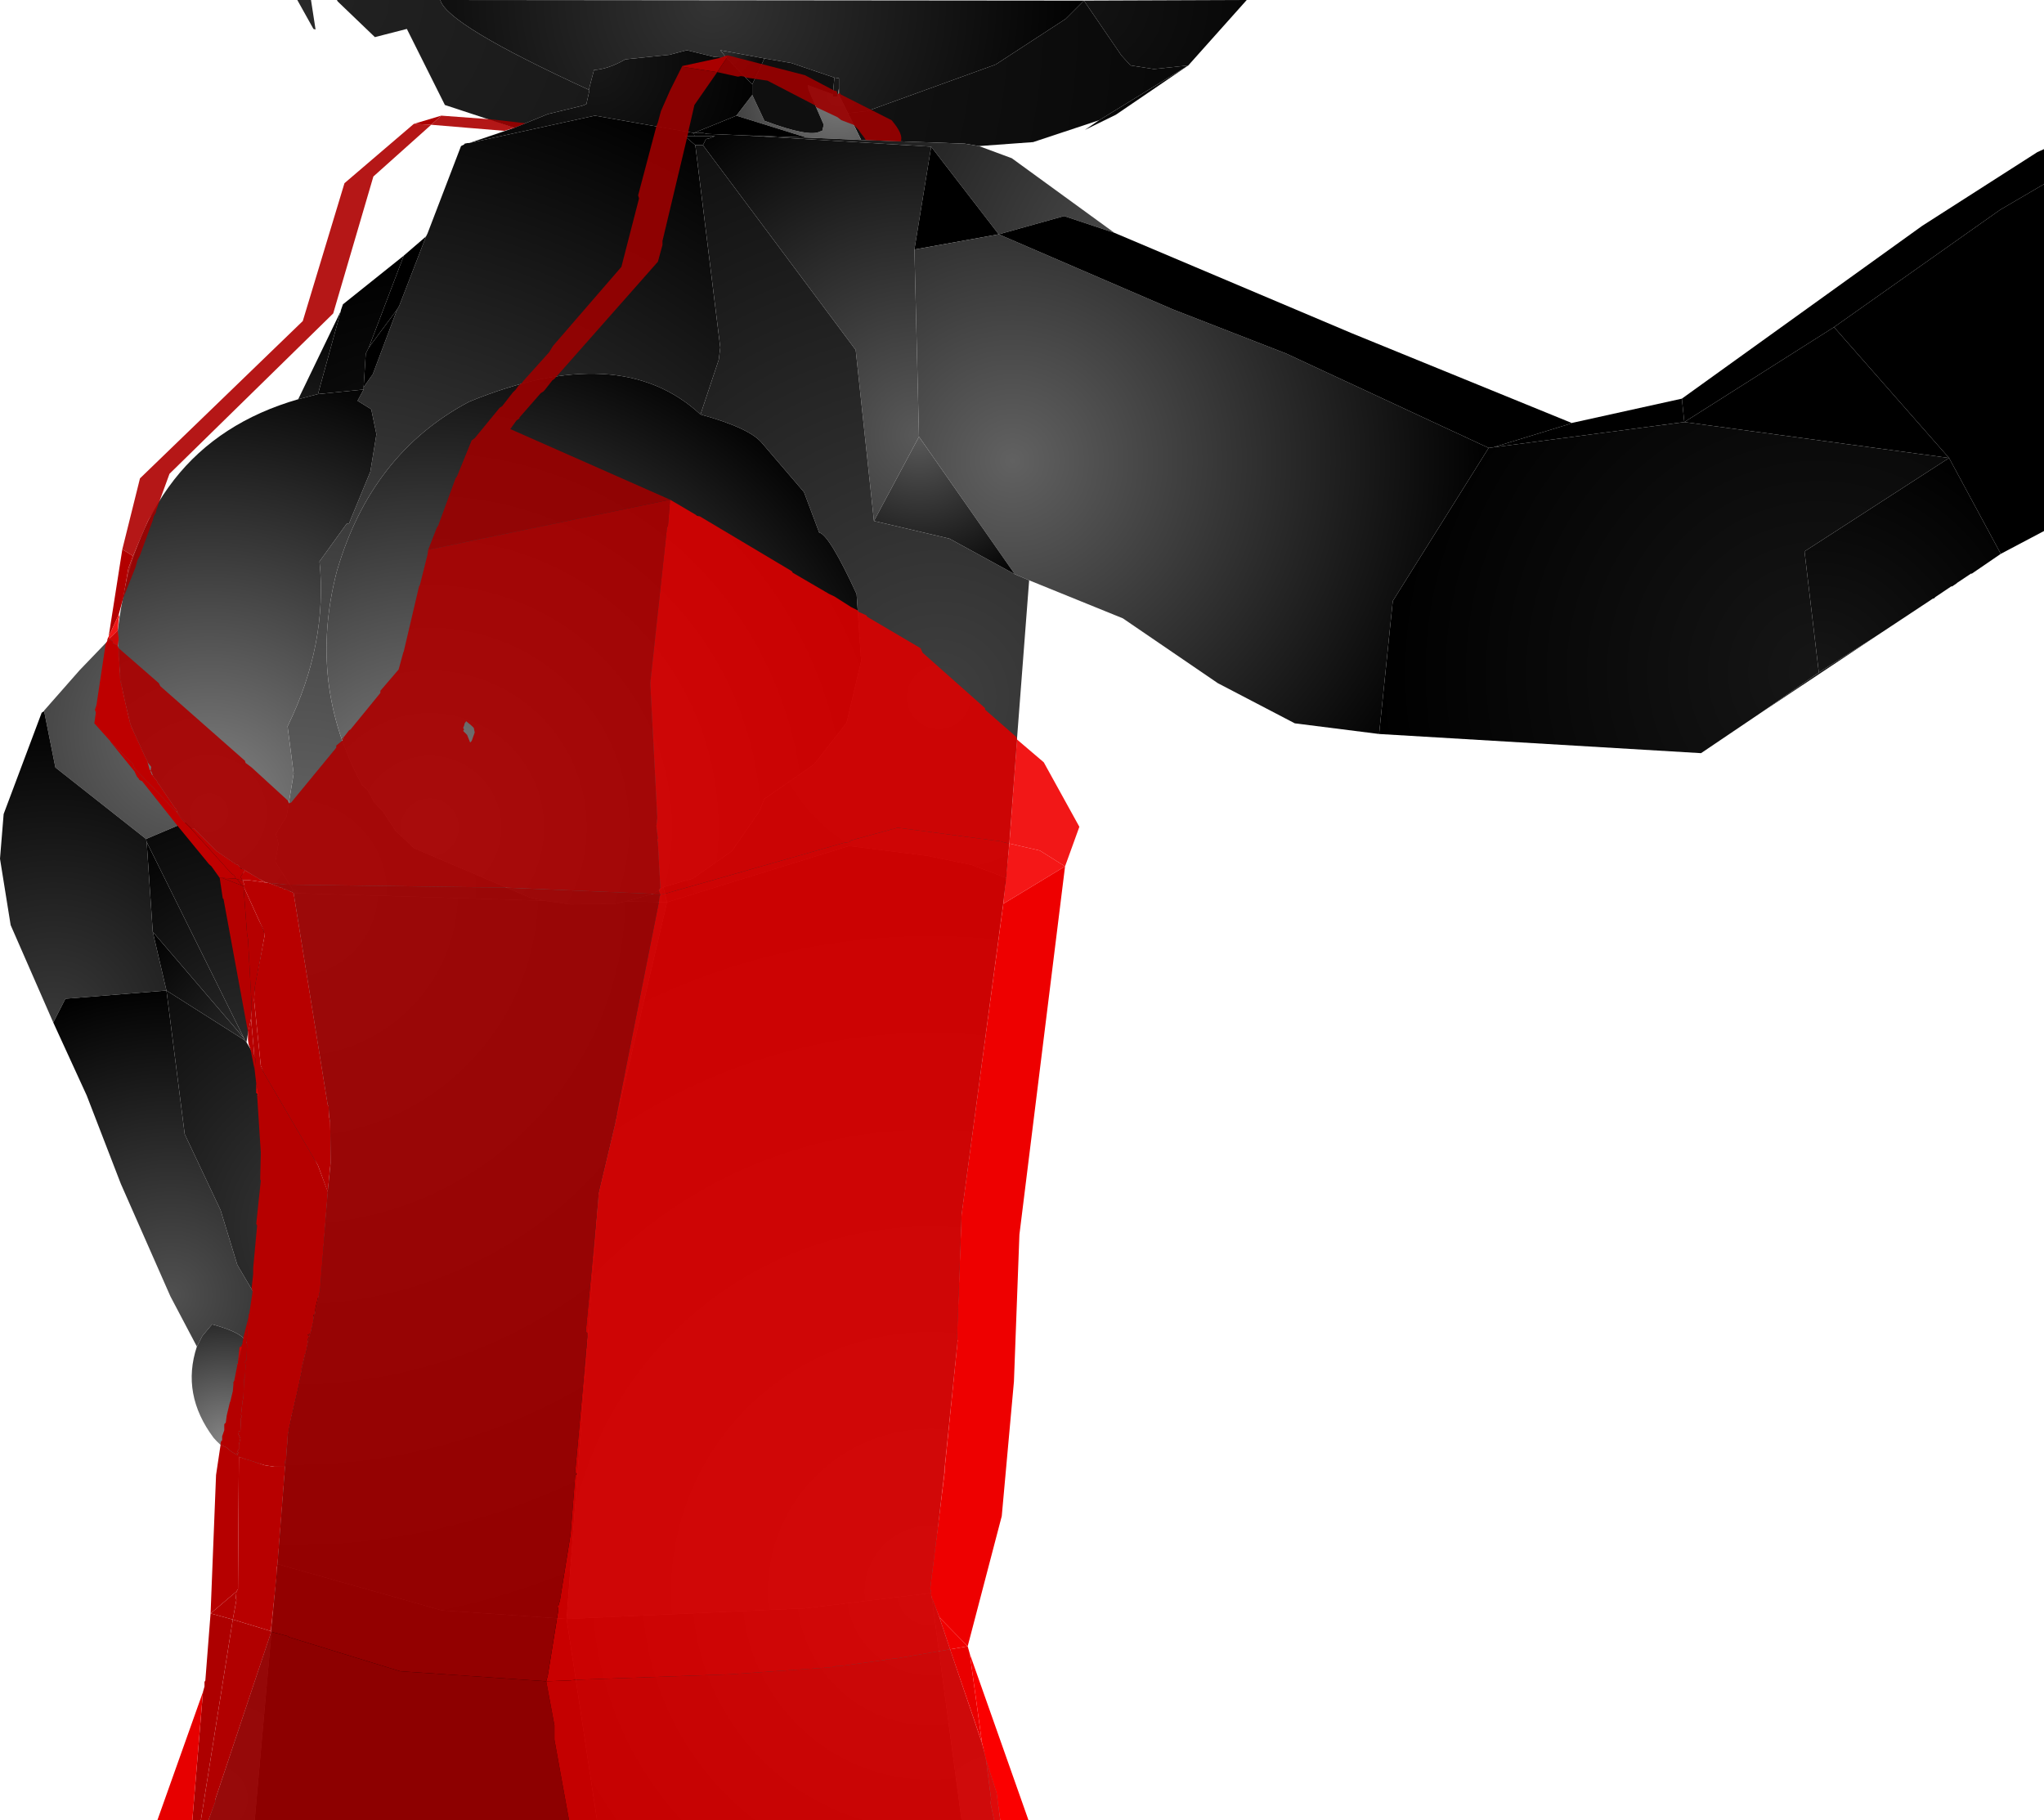 <?xml version="1.0" encoding="UTF-8" standalone="no"?>
<svg xmlns:xlink="http://www.w3.org/1999/xlink" height="299.1px" width="335.85px" xmlns="http://www.w3.org/2000/svg">
  <g transform="matrix(1.0, 0.0, 0.0, 1.0, 336.75, 300.0)">
    <path d="M-264.4 -300.0 L-158.65 -299.9 -161.65 -296.9 -173.15 -289.4 -194.25 -281.75 -197.4 -281.4 -198.9 -284.4 -198.9 -285.5 -198.9 -287.15 -199.65 -287.25 -206.75 -289.65 -211.15 -290.4 -218.4 -291.75 -217.4 -290.5 -219.4 -290.65 -223.9 -291.75 -226.75 -291.0 -234.0 -290.25 Q-236.75 -288.65 -239.15 -288.5 L-240.0 -285.25 Q-263.4 -296.0 -264.4 -300.0" fill="url(#gradient0)" fill-rule="evenodd" stroke="none"/>
    <path d="M-158.65 -299.9 L-131.9 -300.0 -141.5 -289.25 -147.15 -288.65 -151.0 -289.25 -152.5 -290.9 -158.65 -299.9" fill="url(#gradient1)" fill-rule="evenodd" stroke="none"/>
    <path d="M-252.25 -279.0 L-263.65 -282.75 -269.9 -295.25 -275.15 -293.9 -281.25 -299.75 -281.4 -300.0 -264.4 -300.0 Q-263.4 -296.0 -240.0 -285.25 L-239.9 -285.15 -240.4 -282.9 -241.0 -282.65 -246.75 -281.25 -252.25 -279.0 M-156.15 -280.25 L-167.0 -276.65 -175.9 -276.0 -178.25 -276.4 -195.25 -277.0 -197.4 -281.4 -194.25 -281.75 -173.15 -289.4 -161.65 -296.9 -158.65 -299.9 -152.5 -290.9 -151.0 -289.25 -147.15 -288.65 -141.5 -289.25 -156.15 -280.25" fill="url(#gradient2)" fill-rule="evenodd" stroke="none"/>
    <path d="M-197.4 -281.4 L-195.25 -277.0 -204.25 -277.4 -215.75 -281.0 -213.15 -284.4 -211.15 -280.15 Q-203.75 -277.4 -202.0 -278.4 L-201.65 -278.5 -201.4 -279.5 -203.9 -285.25 -204.0 -286.0 -199.9 -284.5 -199.9 -284.15 -199.15 -284.15 -198.9 -285.5 -198.9 -284.4 -197.4 -281.4" fill="url(#gradient3)" fill-rule="evenodd" stroke="none"/>
    <path d="M-199.9 -284.5 L-199.65 -287.25 -198.9 -287.15 -198.9 -285.5 -199.15 -284.15 -199.9 -284.15 -199.9 -284.5" fill="url(#gradient4)" fill-rule="evenodd" stroke="none"/>
    <path d="M-199.9 -284.5 L-204.0 -286.0 -203.9 -285.25 -201.4 -279.5 -201.65 -278.5 -202.0 -278.4 Q-203.75 -277.4 -211.15 -280.15 L-213.15 -284.4 -213.15 -286.15 -211.15 -290.4 -206.75 -289.65 -199.65 -287.25 -199.9 -284.5" fill="url(#gradient5)" fill-rule="evenodd" stroke="none"/>
    <path d="M-211.15 -290.4 L-213.15 -286.15 -217.4 -290.5 -218.4 -291.75 -211.15 -290.4" fill="url(#gradient6)" fill-rule="evenodd" stroke="none"/>
    <path d="M-259.65 -276.5 L-252.25 -279.0 -246.75 -281.25 -241.0 -282.65 -240.4 -282.9 -239.9 -285.15 -240.0 -285.25 -239.15 -288.5 Q-236.75 -288.65 -234.0 -290.25 L-226.75 -291.0 -223.9 -291.75 -219.4 -290.65 -217.4 -290.5 -213.15 -286.15 -213.15 -284.4 -215.75 -281.0 -222.75 -278.15 -239.0 -281.0 -259.65 -276.5" fill="url(#gradient7)" fill-rule="evenodd" stroke="none"/>
    <path d="M-284.9 -295.15 L-285.25 -295.25 -287.9 -300.0 -285.65 -300.0 -284.9 -295.15" fill="url(#gradient8)" fill-rule="evenodd" stroke="none"/>
    <path d="M-215.75 -281.0 L-204.25 -277.4 -214.4 -277.75 -220.5 -278.0 -221.25 -278.15 -222.75 -278.15 -215.75 -281.0" fill="url(#gradient9)" fill-rule="evenodd" stroke="none"/>
    <path d="M-266.75 -261.15 L-266.5 -261.65 -261.0 -276.0 -260.5 -276.25 -260.4 -276.4 -259.9 -276.5 -259.65 -276.5 -239.0 -281.0 -222.75 -278.15 -222.65 -277.65 -224.25 -277.65 -222.5 -276.15 -218.4 -242.9 -218.65 -240.9 -221.65 -231.9 Q-234.9 -244.15 -259.65 -234.0 -275.75 -225.5 -281.4 -206.15 -286.25 -187.5 -277.25 -171.0 L-276.4 -170.25 -275.25 -168.15 -273.9 -166.75 -271.75 -163.5 -268.75 -160.65 -249.65 -152.5 -247.25 -152.0 -288.5 -153.25 -288.75 -153.4 -288.75 -154.0 -291.5 -158.4 -291.0 -161.4 -291.4 -163.0 -289.65 -165.9 -288.5 -172.9 -289.5 -180.65 Q-282.9 -194.15 -284.25 -207.75 L-279.75 -214.0 -279.4 -214.0 -275.9 -222.5 -274.9 -228.65 -275.75 -232.75 -278.0 -234.15 -277.0 -236.0 -277.0 -236.4 -275.5 -238.5 -271.5 -249.15 -271.15 -249.75 -266.75 -261.15 M-227.75 -154.25 L-227.15 -151.75 -233.9 -151.9 -229.4 -153.15 -227.75 -154.25" fill="url(#gradient10)" fill-rule="evenodd" stroke="none"/>
    <path d="M-141.5 -289.25 L-153.4 -281.15 -158.5 -278.65 -156.15 -280.25 -141.5 -289.25" fill="url(#gradient11)" fill-rule="evenodd" stroke="none"/>
    <path d="M-175.9 -276.0 L-170.5 -274.0 -153.65 -261.75 -161.9 -264.5 -172.65 -261.5 -183.75 -275.9 -214.4 -277.75 -204.25 -277.4 -195.25 -277.0 -178.25 -276.4 -175.9 -276.0" fill="url(#gradient12)" fill-rule="evenodd" stroke="none"/>
    <path d="M-186.5 -259.0 L-185.75 -228.25 -193.15 -214.4 -196.15 -242.5 -221.25 -276.15 -220.75 -277.15 -220.25 -277.25 -219.25 -277.65 -222.65 -277.65 -222.75 -278.15 -221.25 -278.15 -220.5 -278.0 -214.4 -277.75 -183.75 -275.9 -186.5 -259.0" fill="url(#gradient13)" fill-rule="evenodd" stroke="none"/>
    <path d="M-172.65 -261.5 L-186.5 -259.0 -183.75 -275.9 -172.65 -261.5" fill="url(#gradient14)" fill-rule="evenodd" stroke="none"/>
    <path d="M-110.15 -179.4 L-124.0 -181.15 -136.65 -187.75 -152.25 -198.4 -167.65 -204.65 -170.0 -205.65 -185.75 -228.25 -186.5 -259.0 -172.65 -261.5 -144.0 -249.15 -125.4 -241.9 -92.15 -226.4 -107.9 -201.25 -110.15 -179.4" fill="url(#gradient15)" fill-rule="evenodd" stroke="none"/>
    <path d="M-270.4 -258.0 L-266.75 -261.15 -271.15 -249.75 -271.5 -249.15 -276.15 -242.9 -270.4 -258.0" fill="url(#gradient16)" fill-rule="evenodd" stroke="none"/>
    <path d="M-280.75 -248.9 L-280.75 -249.0 -280.4 -250.0 -270.4 -258.0 -276.15 -242.9 -276.65 -241.9 -277.0 -236.4 -277.0 -236.0 -284.5 -235.25 -280.75 -248.9" fill="url(#gradient17)" fill-rule="evenodd" stroke="none"/>
    <path d="M-329.5 -183.15 L-329.5 -183.25 -323.65 -189.9 -317.4 -196.4 Q-317.5 -177.75 -306.25 -164.9 L-312.75 -162.15 -327.65 -173.9 -329.5 -183.15 M-287.75 -234.4 L-280.75 -248.9 -284.5 -235.25 -287.75 -234.4" fill="url(#gradient18)" fill-rule="evenodd" stroke="none"/>
    <path d="M-317.4 -196.4 Q-313.75 -226.9 -287.75 -234.4 L-284.5 -235.25 -277.0 -236.0 -278.0 -234.15 -275.75 -232.75 -274.9 -228.65 -275.9 -222.5 -279.4 -214.0 -279.75 -214.0 -284.25 -207.75 Q-282.9 -194.15 -289.5 -180.65 L-288.5 -172.9 -289.65 -165.9 -291.4 -163.0 -291.0 -161.4 -291.5 -158.4 -288.75 -154.0 -288.75 -153.4 -294.4 -155.65 -296.5 -157.0 -301.0 -159.9 -306.25 -164.9 Q-317.5 -177.75 -317.4 -196.4" fill="url(#gradient19)" fill-rule="evenodd" stroke="none"/>
    <path d="M-277.0 -236.4 L-276.65 -241.9 -276.15 -242.9 -271.5 -249.15 -275.5 -238.5 -277.0 -236.4" fill="url(#gradient20)" fill-rule="evenodd" stroke="none"/>
    <path d="M-222.65 -277.65 L-219.25 -277.65 -220.25 -277.25 -220.75 -277.15 -221.25 -276.15 -222.5 -276.15 -224.25 -277.65 -222.65 -277.65" fill="url(#gradient21)" fill-rule="evenodd" stroke="none"/>
    <path d="M-167.65 -204.65 L-171.4 -155.75 -177.15 -157.9 -184.5 -159.4 -197.25 -161.0 -227.15 -151.75 -227.75 -154.25 -222.9 -155.65 -216.5 -160.15 -212.0 -166.65 -211.15 -168.75 -203.0 -174.4 -197.65 -181.25 -195.25 -191.4 -196.0 -202.4 Q-200.5 -212.15 -202.15 -212.5 L-204.65 -219.15 -211.5 -227.15 Q-213.5 -229.65 -221.65 -231.9 L-218.65 -240.9 -218.4 -242.9 -222.5 -276.15 -221.25 -276.15 -196.15 -242.5 -193.15 -214.4 -180.75 -211.5 -170.0 -205.65 -167.65 -204.65" fill="url(#gradient22)" fill-rule="evenodd" stroke="none"/>
    <path d="M-221.65 -231.9 Q-213.5 -229.65 -211.5 -227.15 L-204.65 -219.15 -202.15 -212.5 Q-200.5 -212.15 -196.0 -202.4 L-195.25 -191.4 -197.65 -181.25 -203.0 -174.4 -211.15 -168.75 -212.0 -166.65 -216.5 -160.15 -222.9 -155.65 -227.75 -154.25 -229.4 -153.15 -233.9 -151.9 -235.65 -151.5 -243.0 -151.4 -247.25 -152.0 -249.65 -152.5 -268.75 -160.65 -271.75 -163.5 -273.9 -166.75 -275.25 -168.15 -276.4 -170.25 -277.25 -171.0 Q-286.25 -187.5 -281.4 -206.15 -275.75 -225.5 -259.65 -234.0 -234.9 -244.15 -221.65 -231.9" fill="url(#gradient23)" fill-rule="evenodd" stroke="none"/>
    <path d="M-291.15 -43.0 L-289.9 -59.0 -289.9 -59.15 -289.75 -60.0 -289.4 -65.0 -286.15 -79.65 -286.0 -80.0 -285.9 -80.65 -285.75 -80.9 -285.15 -83.9 -285.0 -84.15 -284.4 -87.0 -282.9 -104.15 -282.4 -108.65 -282.5 -115.5 -282.75 -117.75 -282.75 -118.25 -282.9 -118.5 -288.5 -153.25 -247.25 -152.0 -243.0 -151.4 -235.65 -151.5 -233.9 -151.9 -227.15 -151.75 -238.4 -103.65 -243.65 -34.0 -264.15 -35.4 -291.15 -43.0" fill="url(#gradient24)" fill-rule="evenodd" stroke="none"/>
    <path d="M-153.65 -261.75 L-114.65 -245.25 -78.5 -230.5 -79.15 -230.25 -91.4 -226.5 -92.15 -226.4 -125.4 -241.9 -144.0 -249.15 -172.65 -261.5 -161.9 -264.5 -153.65 -261.75" fill="url(#gradient25)" fill-rule="evenodd" stroke="none"/>
    <path d="M-60.4 -234.5 L-60.0 -230.65 -91.4 -226.5 -79.15 -230.25 -78.5 -230.5 -60.4 -234.5" fill="url(#gradient26)" fill-rule="evenodd" stroke="none"/>
    <path d="M-0.9 -269.75 L-8.15 -265.5 -35.4 -246.25 -60.0 -230.65 -60.4 -234.5 -20.9 -262.9 -2.0 -275.0 -0.9 -275.5 -0.9 -269.75" fill="url(#gradient27)" fill-rule="evenodd" stroke="none"/>
    <path d="M-35.4 -246.25 L-8.15 -265.5 -0.9 -269.75 -0.9 -212.75 -8.0 -209.0 -16.5 -224.75 -35.4 -246.25" fill="url(#gradient28)" fill-rule="evenodd" stroke="none"/>
    <path d="M-35.4 -246.25 L-16.5 -224.75 -60.0 -230.65 -35.4 -246.25" fill="url(#gradient29)" fill-rule="evenodd" stroke="none"/>
    <path d="M-47.55 -182.8 L-57.25 -176.25 -110.15 -179.4 -107.9 -201.25 -92.15 -226.4 -91.4 -226.5 -60.0 -230.65 -16.5 -224.75 -40.25 -209.4 -37.9 -189.5 -47.55 -182.8" fill="url(#gradient30)" fill-rule="evenodd" stroke="none"/>
    <path d="M-185.75 -228.25 L-170.0 -205.65 -180.75 -211.5 -193.15 -214.4 -185.75 -228.25" fill="url(#gradient31)" fill-rule="evenodd" stroke="none"/>
    <path d="M-16.5 -224.75 L-8.0 -209.0 -12.75 -205.75 -12.9 -205.75 -15.15 -204.25 -15.25 -204.15 -16.0 -203.65 -16.15 -203.65 -18.75 -201.9 -19.0 -201.65 -19.15 -201.65 -28.45 -195.5 -37.9 -189.5 -40.25 -209.4 -16.5 -224.75" fill="url(#gradient32)" fill-rule="evenodd" stroke="none"/>
    <path d="M-28.45 -195.5 L-47.55 -182.8 -37.9 -189.5 -28.45 -195.5" fill="url(#gradient33)" fill-rule="evenodd" stroke="none"/>
    <path d="M-328.0 -132.0 L-335.0 -148.0 -336.75 -158.9 -336.15 -166.25 -329.9 -182.9 -329.5 -183.15 -327.65 -173.9 -312.75 -162.15 -312.65 -161.65 -311.65 -146.9 -309.4 -137.25 -326.0 -135.9 -328.0 -132.0" fill="url(#gradient34)" fill-rule="evenodd" stroke="none"/>
    <path d="M-304.4 -78.75 L-308.75 -87.0 -316.9 -105.5 -322.5 -120.0 -328.0 -132.0 -326.0 -135.9 -309.4 -137.25 -306.4 -113.65 -300.5 -101.15 -297.75 -92.15 -291.4 -81.4 -296.15 -79.0 Q-296.25 -80.9 -301.9 -82.4 L-303.5 -80.5 -304.4 -78.75" fill="url(#gradient35)" fill-rule="evenodd" stroke="none"/>
    <path d="M-309.4 -137.25 L-311.65 -146.9 -296.65 -129.4 -296.65 -129.15 -309.4 -137.25" fill="url(#gradient36)" fill-rule="evenodd" stroke="none"/>
    <path d="M-311.65 -146.9 L-312.65 -161.65 -296.65 -129.4 -311.65 -146.9" fill="url(#gradient37)" fill-rule="evenodd" stroke="none"/>
    <path d="M-312.65 -161.65 L-312.75 -162.15 -306.25 -164.9 -301.0 -159.9 -296.5 -157.0 Q-298.15 -155.5 -293.25 -146.9 L-296.25 -128.75 -296.65 -129.15 -296.65 -129.4 -312.65 -161.65" fill="url(#gradient38)" fill-rule="evenodd" stroke="none"/>
    <path d="M-282.9 -104.15 L-284.4 -87.0 -285.9 -87.15 -287.75 -86.65 Q-289.0 -83.25 -287.25 -80.5 L-291.4 -81.4 -297.75 -92.15 -300.5 -101.15 -306.4 -113.65 -309.4 -137.25 -296.65 -129.15 -296.25 -128.75 -285.15 -109.9 -282.9 -104.15" fill="url(#gradient39)" fill-rule="evenodd" stroke="none"/>
    <path d="M-171.4 -155.75 L-178.75 -100.5 -179.4 -79.9 -183.75 -38.25 -204.4 -35.75 -243.65 -34.0 -238.4 -103.65 -227.15 -151.75 -197.25 -161.0 -184.5 -159.4 -177.15 -157.9 -171.4 -155.75" fill="url(#gradient40)" fill-rule="evenodd" stroke="none"/>
    <path d="M-178.75 -0.9 L-238.65 -0.9 -243.65 -34.0 -204.4 -35.75 -183.75 -38.25 -178.75 -0.9" fill="url(#gradient41)" fill-rule="evenodd" stroke="none"/>
    <path d="M-289.9 -59.0 Q-297.75 -59.25 -301.65 -63.75 -307.0 -70.9 -304.4 -78.75 L-303.5 -80.5 -301.9 -82.4 Q-296.25 -80.9 -296.15 -79.0 L-291.4 -81.4 -287.25 -80.5 Q-289.0 -83.25 -287.75 -86.65 L-285.9 -87.15 -284.4 -87.0 -285.0 -84.15 -285.15 -83.9 -285.75 -80.9 -285.9 -80.65 -286.0 -80.0 -286.15 -79.65 -289.4 -65.0 -289.75 -60.0 -289.9 -59.15 -289.9 -59.0" fill="url(#gradient42)" fill-rule="evenodd" stroke="none"/>
    <path d="M-238.65 -0.9 L-294.9 -0.9 -292.25 -30.65 -292.15 -32.0 -291.15 -43.0 -264.15 -35.4 -243.65 -34.0 -238.65 -0.9" fill="url(#gradient43)" fill-rule="evenodd" stroke="none"/>
    <path d="M-292.25 -31.65 L-292.15 -32.0 -292.25 -30.65 -292.25 -31.65" fill="url(#gradient44)" fill-rule="evenodd" stroke="none"/>
    <path d="M-294.9 -0.9 L-302.5 -0.9 -292.25 -31.65 -292.25 -30.65 -294.9 -0.9" fill="url(#gradient45)" fill-rule="evenodd" stroke="none"/>
    <path d="M-183.75 -38.25 L-172.9 -5.9 -172.4 -0.9 -178.75 -0.9 -183.75 -38.25" fill="url(#gradient46)" fill-rule="evenodd" stroke="none"/>
    <path d="M-217.15 -290.9 L-217.4 -290.4 -218.9 -288.15 -224.5 -289.0 -224.65 -289.15 -218.4 -290.5 -217.75 -290.75 -217.15 -290.9" fill="#a90000" fill-rule="evenodd" stroke="none"/>
    <path d="M-217.15 -290.9 L-204.5 -287.65 -199.75 -285.15 -199.25 -285.0 -199.15 -284.5 -198.75 -284.75 -198.65 -284.5 -190.25 -280.25 Q-188.25 -277.9 -188.75 -276.75 L-194.5 -277.0 -194.75 -277.4 -195.4 -278.25 -195.65 -278.65 -196.5 -279.5 -198.5 -280.25 -199.15 -280.75 -202.65 -282.4 -202.75 -282.65 -210.65 -286.75 -214.15 -287.25 -214.4 -287.4 -215.0 -287.5 -215.5 -287.4 -218.9 -288.15 -217.4 -290.4 -217.15 -290.9 M-224.65 -289.15 L-224.5 -289.0 -218.9 -288.15 -222.65 -282.75 -223.65 -278.4 -223.65 -278.25 -227.9 -260.4 -227.9 -259.75 -228.65 -257.0 -245.65 -237.75 -246.0 -237.5 -247.25 -235.9 -247.5 -235.65 -247.9 -235.4 -251.4 -231.4 -251.4 -231.25 -251.9 -230.9 -252.9 -229.5 -226.65 -217.9 -266.4 -209.65 -265.0 -213.25 -264.75 -213.65 -261.9 -221.4 -261.65 -221.75 -259.25 -227.65 -258.75 -228.0 -254.65 -233.0 -254.25 -233.25 -252.5 -235.5 -252.0 -236.0 -251.65 -236.5 -251.25 -236.9 -250.9 -237.15 -250.9 -237.25 -246.5 -242.15 -245.9 -243.15 -234.65 -256.15 -231.75 -267.4 -231.9 -267.9 -228.9 -279.25 -228.65 -279.9 -228.15 -281.75 -226.65 -285.15 -224.65 -289.15 M-243.25 -0.9 L-302.5 -0.9 -301.4 -3.9 -301.4 -4.25 -292.25 -31.65 -292.25 -31.9 -289.4 -31.15 -289.25 -31.0 -271.0 -25.4 -247.0 -23.75 -245.65 -16.5 -245.65 -14.15 -243.25 -0.9 M-256.15 -280.4 L-250.4 -279.75 -252.25 -279.0 -256.15 -280.4" fill="#9b0000" fill-opacity="0.91" fill-rule="evenodd" stroke="none"/>
    <path d="M-266.4 -209.65 L-226.65 -217.9 -227.0 -213.5 -227.15 -213.4 -229.9 -187.75 -228.75 -165.65 -228.9 -164.25 -228.65 -162.25 -228.75 -162.0 -228.65 -161.5 -228.25 -154.15 -228.5 -153.65 -228.25 -153.0 -228.9 -153.0 -229.9 -153.15 -253.5 -154.15 -289.75 -154.65 -292.0 -154.9 -292.5 -154.9 -293.15 -155.0 -296.5 -157.0 -296.9 -157.25 -297.15 -157.25 -297.65 -157.9 -298.0 -158.0 -301.15 -160.15 -304.9 -163.9 -305.4 -163.9 -306.9 -165.4 -307.65 -166.5 -307.75 -167.0 -308.0 -167.25 -310.65 -171.15 -310.75 -171.25 -310.9 -171.5 -311.0 -171.75 -311.65 -172.5 -311.65 -172.65 -311.75 -172.9 -311.9 -173.25 -312.0 -173.4 -311.9 -174.0 -312.5 -174.75 -312.5 -174.9 -312.9 -175.65 -315.0 -180.25 -315.15 -180.5 -315.4 -181.25 -317.0 -188.25 -317.25 -193.5 -310.65 -187.75 -310.4 -187.25 -296.5 -175.0 -296.4 -174.65 -295.4 -173.9 -289.5 -168.5 -289.25 -168.0 -288.9 -168.15 -281.5 -177.15 -281.5 -177.5 -280.4 -178.4 -280.65 -178.65 -280.25 -178.65 -280.4 -178.9 -280.25 -178.9 -279.4 -180.0 -279.15 -180.15 -274.25 -186.15 -274.25 -186.5 -271.25 -190.0 -270.5 -192.75 -270.4 -193.0 -267.9 -203.65 -267.75 -203.9 -266.5 -208.9 -266.4 -209.65 M-264.25 -281.0 L-256.15 -280.4 -252.25 -279.0 -253.9 -278.5 -265.9 -279.5 -264.25 -281.0 M-260.15 -181.5 L-260.4 -181.15 -260.5 -180.75 -260.65 -180.4 -260.5 -180.15 -260.65 -179.9 -260.0 -179.25 -259.5 -178.0 -259.25 -178.25 -258.75 -179.65 -258.9 -180.4 -259.25 -180.75 -260.15 -181.5 M-311.9 -172.75 L-311.9 -172.9 -311.75 -172.9 -311.9 -172.75" fill="#ab0000" fill-opacity="0.91" fill-rule="evenodd" stroke="none"/>
    <path d="M-303.75 -0.9 L-305.15 -0.9 -303.4 -22.0 -303.15 -22.9 -303.15 -23.65 -303.0 -23.9 -303.0 -24.0 -302.15 -34.9 -298.5 -33.9 -303.75 -0.9 M-268.75 -279.65 L-264.25 -281.0 -265.9 -279.5 -268.75 -279.65" fill="#ad0000" fill-rule="evenodd" stroke="none"/>
    <path d="M-316.65 -209.75 L-313.75 -221.4 -287.0 -247.25 -280.15 -269.9 -268.75 -279.65 -265.9 -279.5 -275.4 -271.0 -282.0 -248.5 -308.9 -222.15 -311.0 -216.4 -312.15 -214.9 -312.4 -214.5 -314.9 -208.65 -316.65 -209.75" fill="#ae0000" fill-opacity="0.91" fill-rule="evenodd" stroke="none"/>
    <path d="M-318.9 -195.4 L-316.65 -209.75 -314.9 -208.65 -315.65 -206.65 -316.5 -201.75 -317.25 -199.0 -318.9 -195.4" fill="#b30000" fill-rule="evenodd" stroke="none"/>
    <path d="M-169.65 -178.5 L-165.25 -174.75 -159.4 -164.15 -161.75 -157.65 -165.9 -160.25 -170.9 -161.4 -169.65 -178.5 M-319.0 -195.25 L-318.9 -195.4 -317.25 -199.0 -317.15 -198.65 -317.25 -198.25 -317.4 -196.4 -318.75 -195.15 -319.0 -195.25" fill="#f00000" fill-opacity="0.91" fill-rule="evenodd" stroke="none"/>
    <path d="M-311.0 -216.4 L-311.15 -215.75 -311.5 -215.15 -311.65 -214.5 -313.75 -208.75 -314.15 -208.0 -314.5 -206.75 -316.5 -201.75 -315.65 -206.65 -314.9 -208.65 -312.4 -214.5 -312.15 -214.9 -311.0 -216.4" fill="#9e0000" fill-opacity="0.91" fill-rule="evenodd" stroke="none"/>
    <path d="M-228.25 -153.0 L-228.5 -153.65 -228.25 -154.15 -228.65 -161.5 -228.75 -162.0 -228.65 -162.25 -228.9 -164.25 -228.75 -165.65 -229.9 -187.75 -227.15 -213.4 -227.0 -213.5 -226.65 -217.9 -222.4 -215.4 -222.25 -215.25 -221.75 -215.15 -206.65 -206.15 -206.5 -205.9 -200.5 -202.4 -199.65 -202.0 -196.9 -200.25 -195.9 -199.75 -195.75 -199.65 -195.75 -199.5 -194.4 -198.9 -194.25 -198.65 -185.5 -193.5 -185.15 -192.75 -174.9 -183.65 -174.9 -183.4 -169.75 -178.9 -169.65 -178.5 -170.9 -161.4 -172.0 -161.65 -172.25 -161.75 -189.25 -164.0 -197.0 -161.9 -197.15 -161.65 -198.15 -161.5 -227.5 -153.15 -228.25 -153.0 M-317.4 -196.4 L-317.25 -195.0 -317.4 -193.9 -318.15 -194.25 -318.25 -194.65 -318.75 -194.9 -318.75 -195.15 -317.4 -196.4" fill="#da0000" fill-opacity="0.91" fill-rule="evenodd" stroke="none"/>
    <path d="M-228.25 -153.0 L-227.5 -153.15 -198.15 -161.5 -197.15 -161.65 -197.0 -161.9 -189.25 -164.0 -172.25 -161.75 -172.0 -161.65 -170.9 -161.4 -171.9 -151.5 -178.75 -100.5 -179.5 -80.15 -179.4 -79.75 -181.5 -59.0 -181.5 -58.4 -183.9 -39.0 -183.75 -38.4 -183.75 -37.9 -183.65 -37.5 -182.4 -34.25 -180.65 -29.0 -189.5 -27.5 -190.0 -27.5 -190.4 -27.4 -190.9 -27.4 -191.4 -27.25 -198.75 -26.25 -199.4 -26.25 -199.65 -26.15 -200.65 -26.0 -200.9 -26.0 -216.75 -24.9 -242.15 -24.0 -243.0 -23.9 -247.0 -23.75 -246.75 -24.65 -245.0 -35.5 -245.15 -36.15 -245.0 -36.15 -244.75 -37.0 -243.0 -47.9 -242.25 -57.4 -242.15 -57.65 -242.0 -57.75 -242.0 -57.9 -242.25 -58.0 -240.25 -80.15 -240.25 -81.0 -240.5 -81.15 -238.4 -103.5 -238.4 -104.0 -235.65 -115.5 -235.65 -115.9 -235.5 -116.25 -235.4 -116.9 -235.4 -117.0 -228.5 -151.75 -228.4 -152.65 -228.25 -153.0" fill="#dd0000" fill-opacity="0.91" fill-rule="evenodd" stroke="none"/>
    <path d="M-318.5 -178.0 L-318.65 -178.25 -321.25 -181.15 -321.0 -182.9 -321.15 -183.4 -320.9 -184.15 -319.4 -194.15 -319.15 -194.65 -319.15 -194.75 -318.75 -194.9 -318.25 -194.65 -318.15 -194.25 -317.4 -193.9 -317.25 -193.5 -317.0 -188.25 -315.4 -181.25 -315.15 -180.5 -315.0 -180.25 -312.9 -175.65 -312.5 -174.9 -312.5 -174.75 -312.15 -173.5 -312.0 -173.4 -312.0 -173.25 -311.9 -172.9 -311.9 -172.75 -311.65 -172.65 -311.65 -172.5 -311.0 -171.75 -310.9 -171.5 -310.75 -171.25 -310.65 -171.15 -308.0 -167.25 -307.75 -167.0 -307.65 -166.5 -314.65 -173.75 -314.9 -174.5 -318.5 -178.0 M-305.4 -163.9 L-304.9 -163.9 -301.15 -160.15 -298.0 -158.0 -297.65 -157.9 -297.15 -157.25 -296.9 -157.25 -296.5 -157.0 -297.25 -155.9 -296.9 -155.4 -297.75 -155.5 -298.0 -155.65 -298.25 -156.15 -298.75 -156.5 -305.4 -163.9" fill="#be0000" fill-rule="evenodd" stroke="none"/>
    <path d="M-319.15 -194.75 L-319.0 -195.25 -318.75 -195.15 -318.75 -194.9 -319.15 -194.75 M-296.5 -157.0 L-293.15 -155.0 -296.0 -155.4 -296.9 -155.4 -297.25 -155.9 -296.5 -157.0" fill="#c00000" fill-rule="evenodd" stroke="none"/>
    <path d="M-300.65 -155.75 L-302.0 -157.65 -302.4 -158.0 -307.65 -164.4 -313.4 -171.65 -313.65 -171.75 -313.9 -171.9 -313.9 -172.0 -314.25 -172.4 -314.65 -173.25 -318.5 -178.0 -314.9 -174.5 -314.65 -173.75 -307.65 -166.5 -306.9 -165.4 -305.4 -163.9 -298.75 -156.5 -298.25 -156.15 -298.0 -155.65 -300.25 -155.75 -300.65 -155.75" fill="#bf0000" fill-rule="evenodd" stroke="none"/>
    <path d="M-294.9 -124.15 L-295.5 -127.15 -295.0 -126.65 -294.75 -126.0 -294.9 -124.15 M-296.0 -130.4 L-300.0 -152.15 -300.0 -152.25 -300.15 -152.4 -300.65 -155.75 -300.25 -155.75 -297.0 -154.5 -296.75 -154.4 -296.15 -146.5 -296.0 -145.65 -295.4 -134.75 -295.5 -132.65 -296.0 -130.4" fill="#b50000" fill-rule="evenodd" stroke="none"/>
    <path d="M-295.5 -127.15 L-295.65 -127.75 -295.9 -128.4 -296.0 -129.15 -296.0 -130.4 -295.5 -132.65 -295.0 -127.0 -295.0 -126.65 -295.5 -127.15 M-300.25 -155.75 L-298.0 -155.65 -297.75 -155.5 -297.0 -154.5 -300.25 -155.75" fill="#b70000" fill-rule="evenodd" stroke="none"/>
    <path d="M-302.15 -34.9 L-301.25 -57.65 -300.5 -62.65 -299.5 -62.15 -298.75 -61.5 -297.9 -61.0 -297.65 -60.9 -297.65 -61.0 -297.9 -61.25 -297.5 -61.25 -297.75 -61.5 -297.5 -61.9 -297.5 -62.65 -297.25 -63.65 -297.65 -64.5 -297.65 -64.75 -297.25 -64.9 -297.15 -67.0 -297.0 -67.25 -297.15 -67.5 -296.9 -69.75 -296.75 -70.5 -296.65 -73.4 -296.5 -73.65 -296.4 -75.65 -296.5 -76.25 -296.25 -76.5 -296.15 -79.0 -296.25 -79.4 -295.9 -83.65 -295.9 -84.0 -295.75 -84.25 -295.75 -84.4 -295.25 -87.75 -295.4 -88.4 -295.15 -90.65 -295.15 -91.65 -294.5 -98.65 -294.65 -98.9 -293.9 -106.0 -294.0 -106.25 -293.9 -110.65 -294.5 -120.0 -294.4 -120.0 -294.15 -119.65 -294.65 -122.0 -294.9 -124.15 -294.75 -126.0 -295.0 -126.65 -295.0 -127.0 -295.5 -132.65 -295.4 -134.75 -296.0 -145.65 -296.15 -146.5 -296.75 -154.4 -297.0 -154.5 -297.75 -155.5 -296.9 -155.4 -296.65 -154.75 -296.75 -154.4 -293.5 -147.25 -293.25 -146.4 -294.9 -137.75 -295.0 -135.65 -293.9 -124.9 -293.5 -123.9 -284.5 -108.5 -282.9 -104.15 -284.15 -88.15 -284.4 -87.0 -284.5 -86.75 -284.9 -85.15 -285.0 -84.15 -285.25 -83.9 -285.25 -83.0 -285.75 -80.9 -286.25 -80.65 -285.9 -80.5 -286.15 -80.0 -286.15 -79.65 -286.5 -77.65 -286.65 -77.5 -287.25 -75.0 -287.15 -74.9 -287.75 -72.0 -288.65 -68.15 -288.65 -68.0 -288.9 -67.25 -289.0 -66.4 -289.25 -65.4 -289.25 -64.9 -289.4 -64.65 -289.5 -64.0 -289.5 -63.15 -289.65 -62.0 -289.75 -60.15 -289.9 -60.0 -290.0 -59.4 -290.0 -59.15 -289.9 -59.0 -291.65 -59.0 -293.25 -59.25 -296.0 -60.15 -296.4 -60.25 -297.5 -60.65 -297.65 -38.9 -297.9 -38.5 -302.15 -34.9" fill="#b60000" fill-rule="evenodd" stroke="none"/>
    <path d="M-171.9 -151.5 L-170.9 -161.4 -165.9 -160.25 -161.75 -157.65 -171.9 -151.5" fill="#f40000" fill-opacity="0.91" fill-rule="evenodd" stroke="none"/>
    <path d="M-161.75 -157.65 L-169.25 -97.15 -170.15 -73.0 -172.15 -50.9 -177.75 -29.5 -182.4 -34.25 -183.65 -37.5 -183.75 -37.9 -183.75 -38.4 -183.9 -39.0 -181.5 -58.4 -181.5 -59.0 -179.4 -79.75 -179.5 -80.15 -178.75 -100.5 -171.9 -151.5 -161.75 -157.65" fill="#ee0000" fill-rule="evenodd" stroke="none"/>
    <path d="M-293.15 -155.0 L-292.5 -154.9 -291.15 -154.4 -291.0 -154.4 -290.9 -154.25 -290.5 -154.15 -290.4 -154.15 -290.25 -154.0 -289.9 -153.9 -289.75 -153.9 -289.5 -153.75 -289.25 -153.65 -289.0 -153.5 -288.9 -153.5 -288.5 -153.25 -282.9 -118.5 -282.75 -118.25 -282.65 -116.4 -282.5 -115.65 -282.4 -109.25 -282.9 -104.15 -284.5 -108.5 -293.5 -123.9 -293.9 -124.9 -295.0 -135.65 -294.9 -137.75 -293.25 -146.4 -293.5 -147.25 -296.75 -154.4 -296.65 -154.75 -296.9 -155.4 -296.0 -155.4 -293.15 -155.0 M-289.9 -59.0 L-291.15 -43.0 -291.25 -42.5 -291.25 -41.5 -292.25 -32.0 -298.5 -33.9 -297.9 -37.15 -298.0 -37.4 -297.9 -38.5 -297.65 -38.9 -297.5 -60.65 -296.4 -60.25 -296.0 -60.15 -293.25 -59.25 -291.65 -59.0 -289.9 -59.0" fill="#b80000" fill-rule="evenodd" stroke="none"/>
    <path d="M-228.25 -153.0 L-228.4 -152.65 -228.5 -151.75 -235.4 -117.0 -235.4 -116.9 -235.5 -116.25 -235.65 -115.9 -235.65 -115.5 -238.4 -104.0 -238.4 -103.5 -240.5 -81.15 -240.25 -81.0 -240.25 -80.15 -242.25 -58.0 -242.0 -57.9 -242.0 -57.75 -242.15 -57.65 -242.25 -57.4 -243.0 -47.9 -244.75 -37.0 -245.0 -36.15 -245.15 -36.15 -245.0 -35.5 -246.75 -24.65 -247.0 -23.75 -271.0 -25.4 -289.25 -31.0 -289.4 -31.15 -292.25 -31.9 -292.25 -32.0 -291.25 -41.5 -291.25 -42.5 -291.15 -43.0 -289.9 -59.0 -290.0 -59.15 -290.0 -59.4 -289.9 -60.0 -289.75 -60.15 -289.65 -62.0 -289.5 -63.15 -289.5 -64.0 -289.4 -64.65 -289.25 -64.9 -289.25 -65.4 -289.0 -66.4 -288.9 -67.25 -288.65 -68.0 -288.65 -68.15 -287.75 -72.0 -287.15 -74.9 -287.25 -75.0 -286.65 -77.5 -286.5 -77.65 -286.15 -79.65 -286.15 -80.0 -285.9 -80.5 -286.25 -80.65 -285.75 -80.9 -285.25 -83.0 -285.25 -83.9 -285.0 -84.15 -284.9 -85.15 -284.5 -86.75 -284.4 -87.0 -284.15 -88.15 -282.9 -104.15 -282.4 -109.25 -282.5 -115.65 -282.65 -116.4 -282.75 -118.25 -282.9 -118.5 -288.5 -153.25 -288.9 -153.5 -289.0 -153.5 -289.25 -153.65 -289.5 -153.75 -289.75 -153.9 -289.9 -153.9 -290.25 -154.0 -290.4 -154.15 -290.5 -154.15 -290.9 -154.25 -291.0 -154.4 -291.15 -154.4 -292.5 -154.9 -292.0 -154.9 -289.75 -154.65 -253.5 -154.15 -229.9 -153.15 -228.9 -153.0 -228.25 -153.0" fill="#a20000" fill-opacity="0.91" fill-rule="evenodd" stroke="none"/>
    <path d="M-173.4 -0.9 L-243.25 -0.9 -245.65 -14.15 -245.65 -16.5 -247.0 -23.75 -243.0 -23.9 -242.15 -24.0 -216.75 -24.9 -200.9 -26.0 -200.65 -26.0 -199.65 -26.15 -199.4 -26.25 -198.75 -26.25 -191.4 -27.25 -190.9 -27.4 -190.4 -27.4 -190.0 -27.5 -189.5 -27.5 -180.65 -29.0 -175.4 -13.65 -174.75 -10.9 -173.9 -4.4 -174.0 -3.75 -173.4 -0.9" fill="#d70000" fill-opacity="0.91" fill-rule="evenodd" stroke="none"/>
    <path d="M-180.65 -29.0 L-182.4 -34.25 -177.75 -29.5 -180.65 -29.0" fill="#f10000" fill-rule="evenodd" stroke="none"/>
    <path d="M-294.5 -120.0 L-294.4 -120.25 -294.65 -120.4 -294.65 -122.0 -294.15 -119.65 -294.4 -120.0 -294.5 -120.0" fill="#de0000" fill-rule="evenodd" stroke="none"/>
    <path d="M-300.5 -62.65 L-300.5 -62.9 -300.4 -63.25 -300.25 -63.25 -300.25 -63.4 -300.25 -64.0 -299.9 -65.0 -299.9 -66.0 -299.65 -66.25 -299.5 -67.4 -299.0 -69.5 -298.9 -69.75 -298.5 -71.4 -298.4 -72.5 -298.4 -72.9 -298.25 -73.15 -297.75 -75.75 -297.65 -75.9 -297.65 -76.25 -297.0 -78.65 -297.15 -78.75 -296.9 -79.25 -296.9 -79.5 -296.75 -80.15 -296.75 -80.25 -295.9 -83.65 -296.25 -79.4 -296.15 -79.0 -296.25 -76.5 -296.5 -76.25 -296.4 -75.65 -296.5 -73.65 -296.65 -73.4 -296.75 -70.5 -296.9 -69.75 -297.15 -67.5 -297.0 -67.25 -297.15 -67.0 -297.25 -64.9 -297.65 -64.75 -297.65 -64.5 -297.25 -63.65 -297.5 -62.65 -297.5 -61.9 -297.75 -61.5 -297.5 -61.25 -297.9 -61.25 -297.65 -61.0 -297.65 -60.9 -297.9 -61.0 -298.75 -61.5 -299.5 -62.15 -300.5 -62.65 M-297.9 -38.5 L-298.0 -37.4 -297.9 -37.15 -298.5 -33.9 -302.15 -34.9 -297.9 -38.5" fill="#b40000" fill-rule="evenodd" stroke="none"/>
    <path d="M-300.4 -63.25 L-300.25 -63.4 -300.25 -63.25 -300.4 -63.25 M-297.75 -75.75 L-297.9 -75.9 -297.65 -75.9 -297.75 -75.75 M-297.65 -76.25 L-297.4 -78.5 -297.4 -78.65 -297.15 -78.75 -297.0 -78.65 -297.65 -76.25" fill="#d40000" fill-rule="evenodd" stroke="none"/>
    <path d="M-302.5 -0.9 L-303.75 -0.9 -298.5 -33.9 -292.25 -32.0 -292.25 -31.9 -292.25 -31.65 -301.4 -4.25 -301.4 -3.9 -302.5 -0.9" fill="#b10000" fill-rule="evenodd" stroke="none"/>
    <path d="M-305.15 -0.9 L-310.9 -0.9 -303.4 -22.0 -305.15 -0.9" fill="#e70000" fill-rule="evenodd" stroke="none"/>
    <path d="M-177.75 -29.5 L-177.4 -28.25 -175.4 -13.65 -180.65 -29.0 -177.75 -29.5" fill="#ea0000" fill-rule="evenodd" stroke="none"/>
    <path d="M-177.4 -28.25 L-167.75 -0.9 -172.4 -0.9 -173.0 -5.4 -174.75 -10.9 -175.4 -13.65 -177.4 -28.25" fill="#fb0000" fill-rule="evenodd" stroke="none"/>
    <path d="M-172.4 -0.9 L-173.4 -0.9 -174.0 -3.75 -173.9 -4.4 -174.75 -10.9 -173.0 -5.4 -172.4 -0.9" fill="#e80000" fill-opacity="0.91" fill-rule="evenodd" stroke="none"/>
  </g>
  <defs>
    <radialGradient cx="0" cy="0" gradientTransform="matrix(0.075, 0.0, 0.0, 0.075, -219.7, -300.0)" gradientUnits="userSpaceOnUse" id="gradient0" r="819.2" spreadMethod="pad">
      <stop offset="0.0" stop-color="#343434"/>
      <stop offset="1.0" stop-color="#000000"/>
    </radialGradient>
    <radialGradient cx="0" cy="0" gradientTransform="matrix(0.032, 0.0, 0.0, 0.032, -158.5, -300.0)" gradientUnits="userSpaceOnUse" id="gradient1" r="819.2" spreadMethod="pad">
      <stop offset="0.0" stop-color="#131313"/>
      <stop offset="1.0" stop-color="#080808"/>
    </radialGradient>
    <radialGradient cx="0" cy="0" gradientTransform="matrix(0.173, 0.0, 0.0, 0.173, -281.35, -300.0)" gradientUnits="userSpaceOnUse" id="gradient2" r="819.2" spreadMethod="pad">
      <stop offset="0.0" stop-color="#212121"/>
      <stop offset="1.0" stop-color="#080808"/>
    </radialGradient>
    <radialGradient cx="0" cy="0" gradientTransform="matrix(0.042, 0.0, 0.0, 0.042, -198.9, -284.45)" gradientUnits="userSpaceOnUse" id="gradient3" r="819.2" spreadMethod="pad">
      <stop offset="0.0" stop-color="#7b7b7b"/>
      <stop offset="1.0" stop-color="#090909"/>
    </radialGradient>
    <radialGradient cx="0" cy="0" gradientTransform="matrix(0.333, 0.0, 0.0, 0.333, -199.1, -295.75)" gradientUnits="userSpaceOnUse" id="gradient4" r="819.2" spreadMethod="pad">
      <stop offset="0.0" stop-color="#1a1a1a"/>
      <stop offset="1.0" stop-color="#0b0b0b"/>
    </radialGradient>
    <radialGradient cx="0" cy="0" gradientTransform="matrix(0.324, 0.0, 0.0, 0.324, -198.9, -288.8)" gradientUnits="userSpaceOnUse" id="gradient5" r="819.2" spreadMethod="pad">
      <stop offset="0.0" stop-color="#101010"/>
      <stop offset="1.0" stop-color="#000000"/>
    </radialGradient>
    <radialGradient cx="0" cy="0" gradientTransform="matrix(0.023, 0.0, 0.0, 0.023, -226.15, -299.9)" gradientUnits="userSpaceOnUse" id="gradient6" r="819.2" spreadMethod="pad">
      <stop offset="0.0" stop-color="#797979"/>
      <stop offset="1.0" stop-color="#000000"/>
    </radialGradient>
    <radialGradient cx="0" cy="0" gradientTransform="matrix(0.035, 0.0, 0.0, 0.035, -238.85, -289.4)" gradientUnits="userSpaceOnUse" id="gradient7" r="819.2" spreadMethod="pad">
      <stop offset="0.0" stop-color="#181818"/>
      <stop offset="1.0" stop-color="#000000"/>
    </radialGradient>
    <radialGradient cx="0" cy="0" gradientTransform="matrix(0.007, 0.0, 0.0, 0.007, -284.95, -294.95)" gradientUnits="userSpaceOnUse" id="gradient8" r="819.2" spreadMethod="pad">
      <stop offset="0.0" stop-color="#292929"/>
      <stop offset="1.0" stop-color="#292929"/>
    </radialGradient>
    <radialGradient cx="0" cy="0" gradientTransform="matrix(0.05, 0.0, 0.0, 0.05, -215.85, -281.05)" gradientUnits="userSpaceOnUse" id="gradient9" r="819.2" spreadMethod="pad">
      <stop offset="0.0" stop-color="#000000"/>
      <stop offset="1.0" stop-color="#000000"/>
    </radialGradient>
    <radialGradient cx="0" cy="0" gradientTransform="matrix(0.172, 0.0, 0.0, 0.172, -288.45, -153.35)" gradientUnits="userSpaceOnUse" id="gradient10" r="819.2" spreadMethod="pad">
      <stop offset="0.0" stop-color="#6a6a6a"/>
      <stop offset="1.0" stop-color="#000000"/>
    </radialGradient>
    <radialGradient cx="0" cy="0" gradientTransform="matrix(0.018, 0.0, 0.0, 0.018, -153.4, -281.35)" gradientUnits="userSpaceOnUse" id="gradient11" r="819.2" spreadMethod="pad">
      <stop offset="0.0" stop-color="#080808"/>
      <stop offset="1.0" stop-color="#080808"/>
    </radialGradient>
    <radialGradient cx="0" cy="0" gradientTransform="matrix(0.106, 0.0, 0.0, 0.106, -140.2, -252.2)" gradientUnits="userSpaceOnUse" id="gradient12" r="819.2" spreadMethod="pad">
      <stop offset="0.0" stop-color="#585858"/>
      <stop offset="1.0" stop-color="#000000"/>
    </radialGradient>
    <radialGradient cx="0" cy="0" gradientTransform="matrix(0.076, 0.0, 0.0, 0.076, -185.7, -228.45)" gradientUnits="userSpaceOnUse" id="gradient13" r="819.2" spreadMethod="pad">
      <stop offset="0.0" stop-color="#595959"/>
      <stop offset="1.0" stop-color="#000000"/>
    </radialGradient>
    <radialGradient cx="0" cy="0" gradientTransform="matrix(0.021, 0.0, 0.0, 0.021, -186.45, -259.1)" gradientUnits="userSpaceOnUse" id="gradient14" r="819.2" spreadMethod="pad">
      <stop offset="0.0" stop-color="#000000"/>
      <stop offset="1.0" stop-color="#000000"/>
    </radialGradient>
    <radialGradient cx="0" cy="0" gradientTransform="matrix(0.096, 0.0, 0.0, 0.096, -170.4, -224.3)" gradientUnits="userSpaceOnUse" id="gradient15" r="819.2" spreadMethod="pad">
      <stop offset="0.0" stop-color="#616161"/>
      <stop offset="1.0" stop-color="#000000"/>
    </radialGradient>
    <radialGradient cx="0" cy="0" gradientTransform="matrix(0.044, 0.0, 0.0, 0.044, -255.85, -271.85)" gradientUnits="userSpaceOnUse" id="gradient16" r="819.2" spreadMethod="pad">
      <stop offset="0.0" stop-color="#000000"/>
      <stop offset="1.0" stop-color="#000000"/>
    </radialGradient>
    <radialGradient cx="0" cy="0" gradientTransform="matrix(0.058, 0.0, 0.0, 0.058, -268.85, -210.85)" gradientUnits="userSpaceOnUse" id="gradient17" r="819.2" spreadMethod="pad">
      <stop offset="0.0" stop-color="#171717"/>
      <stop offset="1.0" stop-color="#000000"/>
    </radialGradient>
    <radialGradient cx="0" cy="0" gradientTransform="matrix(0.091, 0.0, 0.0, 0.091, -305.15, -179.65)" gradientUnits="userSpaceOnUse" id="gradient18" r="819.2" spreadMethod="pad">
      <stop offset="0.0" stop-color="#6a6a6a"/>
      <stop offset="1.0" stop-color="#000000"/>
    </radialGradient>
    <radialGradient cx="0" cy="0" gradientTransform="matrix(0.093, 0.0, 0.0, 0.093, -302.4, -166.5)" gradientUnits="userSpaceOnUse" id="gradient19" r="819.2" spreadMethod="pad">
      <stop offset="0.0" stop-color="#858585"/>
      <stop offset="1.0" stop-color="#000000"/>
    </radialGradient>
    <radialGradient cx="0" cy="0" gradientTransform="matrix(0.052, 0.0, 0.0, 0.052, -277.15, -235.0)" gradientUnits="userSpaceOnUse" id="gradient20" r="819.2" spreadMethod="pad">
      <stop offset="0.0" stop-color="#000000"/>
      <stop offset="1.0" stop-color="#000000"/>
    </radialGradient>
    <radialGradient cx="0" cy="0" gradientTransform="matrix(0.114, 0.0, 0.0, 0.114, -219.3, -277.7)" gradientUnits="userSpaceOnUse" id="gradient21" r="819.2" spreadMethod="pad">
      <stop offset="0.0" stop-color="#000000"/>
      <stop offset="1.0" stop-color="#000000"/>
    </radialGradient>
    <radialGradient cx="0" cy="0" gradientTransform="matrix(0.123, 0.0, 0.0, 0.123, -182.5, -185.45)" gradientUnits="userSpaceOnUse" id="gradient22" r="819.2" spreadMethod="pad">
      <stop offset="0.0" stop-color="#3f3f3f"/>
      <stop offset="1.0" stop-color="#0f0f0f"/>
    </radialGradient>
    <radialGradient cx="0" cy="0" gradientTransform="matrix(0.105, 0.0, 0.0, 0.105, -266.15, -164.05)" gradientUnits="userSpaceOnUse" id="gradient23" r="819.2" spreadMethod="pad">
      <stop offset="0.0" stop-color="#878787"/>
      <stop offset="1.0" stop-color="#000000"/>
    </radialGradient>
    <radialGradient cx="0" cy="0" gradientTransform="matrix(0.155, 0.0, 0.0, 0.155, -288.45, -153.35)" gradientUnits="userSpaceOnUse" id="gradient24" r="819.2" spreadMethod="pad">
      <stop offset="0.0" stop-color="#6a6a6a"/>
      <stop offset="1.0" stop-color="#000000"/>
    </radialGradient>
    <radialGradient cx="0" cy="0" gradientTransform="matrix(0.092, 0.0, 0.0, 0.092, -145.65, -249.95)" gradientUnits="userSpaceOnUse" id="gradient25" r="819.2" spreadMethod="pad">
      <stop offset="0.0" stop-color="#000000"/>
      <stop offset="1.0" stop-color="#000000"/>
    </radialGradient>
    <radialGradient cx="0" cy="0" gradientTransform="matrix(0.04, 0.0, 0.0, 0.04, -92.0, -226.45)" gradientUnits="userSpaceOnUse" id="gradient26" r="819.2" spreadMethod="pad">
      <stop offset="0.0" stop-color="#000000"/>
      <stop offset="1.0" stop-color="#000000"/>
    </radialGradient>
    <radialGradient cx="0" cy="0" gradientTransform="matrix(0.055, 0.0, 0.0, 0.055, -35.4, -246.35)" gradientUnits="userSpaceOnUse" id="gradient27" r="819.2" spreadMethod="pad">
      <stop offset="0.0" stop-color="#000000"/>
      <stop offset="1.0" stop-color="#000000"/>
    </radialGradient>
    <radialGradient cx="0" cy="0" gradientTransform="matrix(0.059, 0.0, 0.0, 0.059, -35.4, -246.35)" gradientUnits="userSpaceOnUse" id="gradient28" r="819.2" spreadMethod="pad">
      <stop offset="0.0" stop-color="#000000"/>
      <stop offset="1.0" stop-color="#000000"/>
    </radialGradient>
    <radialGradient cx="0" cy="0" gradientTransform="matrix(0.035, 0.0, 0.0, 0.035, -35.4, -246.35)" gradientUnits="userSpaceOnUse" id="gradient29" r="819.2" spreadMethod="pad">
      <stop offset="0.0" stop-color="#000000"/>
      <stop offset="1.0" stop-color="#000000"/>
    </radialGradient>
    <radialGradient cx="0" cy="0" gradientTransform="matrix(0.089, 0.0, 0.0, 0.089, -37.9, -189.5)" gradientUnits="userSpaceOnUse" id="gradient30" r="819.2" spreadMethod="pad">
      <stop offset="0.0" stop-color="#161616"/>
      <stop offset="1.0" stop-color="#000000"/>
    </radialGradient>
    <radialGradient cx="0" cy="0" gradientTransform="matrix(0.034, 0.0, 0.0, 0.034, -185.7, -228.45)" gradientUnits="userSpaceOnUse" id="gradient31" r="819.2" spreadMethod="pad">
      <stop offset="0.0" stop-color="#595959"/>
      <stop offset="1.0" stop-color="#000000"/>
    </radialGradient>
    <radialGradient cx="0" cy="0" gradientTransform="matrix(0.051, 0.0, 0.0, 0.051, -37.9, -189.5)" gradientUnits="userSpaceOnUse" id="gradient32" r="819.2" spreadMethod="pad">
      <stop offset="0.0" stop-color="#161616"/>
      <stop offset="1.0" stop-color="#000000"/>
    </radialGradient>
    <radialGradient cx="0" cy="0" gradientTransform="matrix(0.043, 0.0, 0.0, 0.043, -37.9, -189.5)" gradientUnits="userSpaceOnUse" id="gradient33" r="819.2" spreadMethod="pad">
      <stop offset="0.0" stop-color="#161616"/>
      <stop offset="1.0" stop-color="#000000"/>
    </radialGradient>
    <radialGradient cx="0" cy="0" gradientTransform="matrix(0.063, 0.0, 0.0, 0.063, -327.95, -131.9)" gradientUnits="userSpaceOnUse" id="gradient34" r="819.2" spreadMethod="pad">
      <stop offset="0.0" stop-color="#393939"/>
      <stop offset="1.0" stop-color="#000000"/>
    </radialGradient>
    <radialGradient cx="0" cy="0" gradientTransform="matrix(0.063, 0.0, 0.0, 0.063, -308.65, -87.15)" gradientUnits="userSpaceOnUse" id="gradient35" r="819.2" spreadMethod="pad">
      <stop offset="0.0" stop-color="#505050"/>
      <stop offset="1.0" stop-color="#000000"/>
    </radialGradient>
    <radialGradient cx="0" cy="0" gradientTransform="matrix(0.029, 0.0, 0.0, 0.029, -296.3, -128.75)" gradientUnits="userSpaceOnUse" id="gradient36" r="819.2" spreadMethod="pad">
      <stop offset="0.0" stop-color="#292929"/>
      <stop offset="1.0" stop-color="#000000"/>
    </radialGradient>
    <radialGradient cx="0" cy="0" gradientTransform="matrix(0.046, 0.0, 0.0, 0.046, -296.3, -128.75)" gradientUnits="userSpaceOnUse" id="gradient37" r="819.2" spreadMethod="pad">
      <stop offset="0.0" stop-color="#292929"/>
      <stop offset="1.0" stop-color="#010101"/>
    </radialGradient>
    <radialGradient cx="0" cy="0" gradientTransform="matrix(0.06, 0.0, 0.0, 0.06, -296.3, -128.75)" gradientUnits="userSpaceOnUse" id="gradient38" r="819.2" spreadMethod="pad">
      <stop offset="0.0" stop-color="#292929"/>
      <stop offset="1.0" stop-color="#000000"/>
    </radialGradient>
    <radialGradient cx="0" cy="0" gradientTransform="matrix(0.059, 0.0, 0.0, 0.059, -280.95, -98.25)" gradientUnits="userSpaceOnUse" id="gradient39" r="819.2" spreadMethod="pad">
      <stop offset="0.0" stop-color="#3a3a3a"/>
      <stop offset="1.0" stop-color="#0c0c0c"/>
    </radialGradient>
    <radialGradient cx="0" cy="0" gradientTransform="matrix(0.15, 0.0, 0.0, 0.15, -183.85, -38.5)" gradientUnits="userSpaceOnUse" id="gradient40" r="819.2" spreadMethod="pad">
      <stop offset="0.0" stop-color="#666666"/>
      <stop offset="1.0" stop-color="#111111"/>
    </radialGradient>
    <radialGradient cx="0" cy="0" gradientTransform="matrix(0.081, 0.0, 0.0, 0.081, -183.85, -38.5)" gradientUnits="userSpaceOnUse" id="gradient41" r="819.2" spreadMethod="pad">
      <stop offset="0.0" stop-color="#666666"/>
      <stop offset="1.0" stop-color="#0d0d0d"/>
    </radialGradient>
    <radialGradient cx="0" cy="0" gradientTransform="matrix(0.035, 0.0, 0.0, 0.035, -299.75, -63.15)" gradientUnits="userSpaceOnUse" id="gradient42" r="819.2" spreadMethod="pad">
      <stop offset="0.0" stop-color="#858585"/>
      <stop offset="1.0" stop-color="#000000"/>
    </radialGradient>
    <radialGradient cx="0" cy="0" gradientTransform="matrix(0.082, 0.0, 0.0, 0.082, -291.1, -43.1)" gradientUnits="userSpaceOnUse" id="gradient43" r="819.2" spreadMethod="pad">
      <stop offset="0.0" stop-color="#000000"/>
      <stop offset="1.0" stop-color="#000000"/>
    </radialGradient>
    <radialGradient cx="0" cy="0" gradientTransform="matrix(0.051, 0.0, 0.0, 0.051, -294.8, -1.0)" gradientUnits="userSpaceOnUse" id="gradient44" r="819.2" spreadMethod="pad">
      <stop offset="0.0" stop-color="#000000"/>
      <stop offset="1.0" stop-color="#000000"/>
    </radialGradient>
    <radialGradient cx="0" cy="0" gradientTransform="matrix(0.053, 0.0, 0.0, 0.053, -301.35, -4.5)" gradientUnits="userSpaceOnUse" id="gradient45" r="819.2" spreadMethod="pad">
      <stop offset="0.0" stop-color="#6f6f6f"/>
      <stop offset="1.0" stop-color="#424242"/>
    </radialGradient>
    <radialGradient cx="0" cy="0" gradientTransform="matrix(0.048, 0.0, 0.0, 0.048, -172.4, -1.0)" gradientUnits="userSpaceOnUse" id="gradient46" r="819.2" spreadMethod="pad">
      <stop offset="0.0" stop-color="#7a7a7a"/>
      <stop offset="1.0" stop-color="#666666"/>
    </radialGradient>
  </defs>
</svg>
